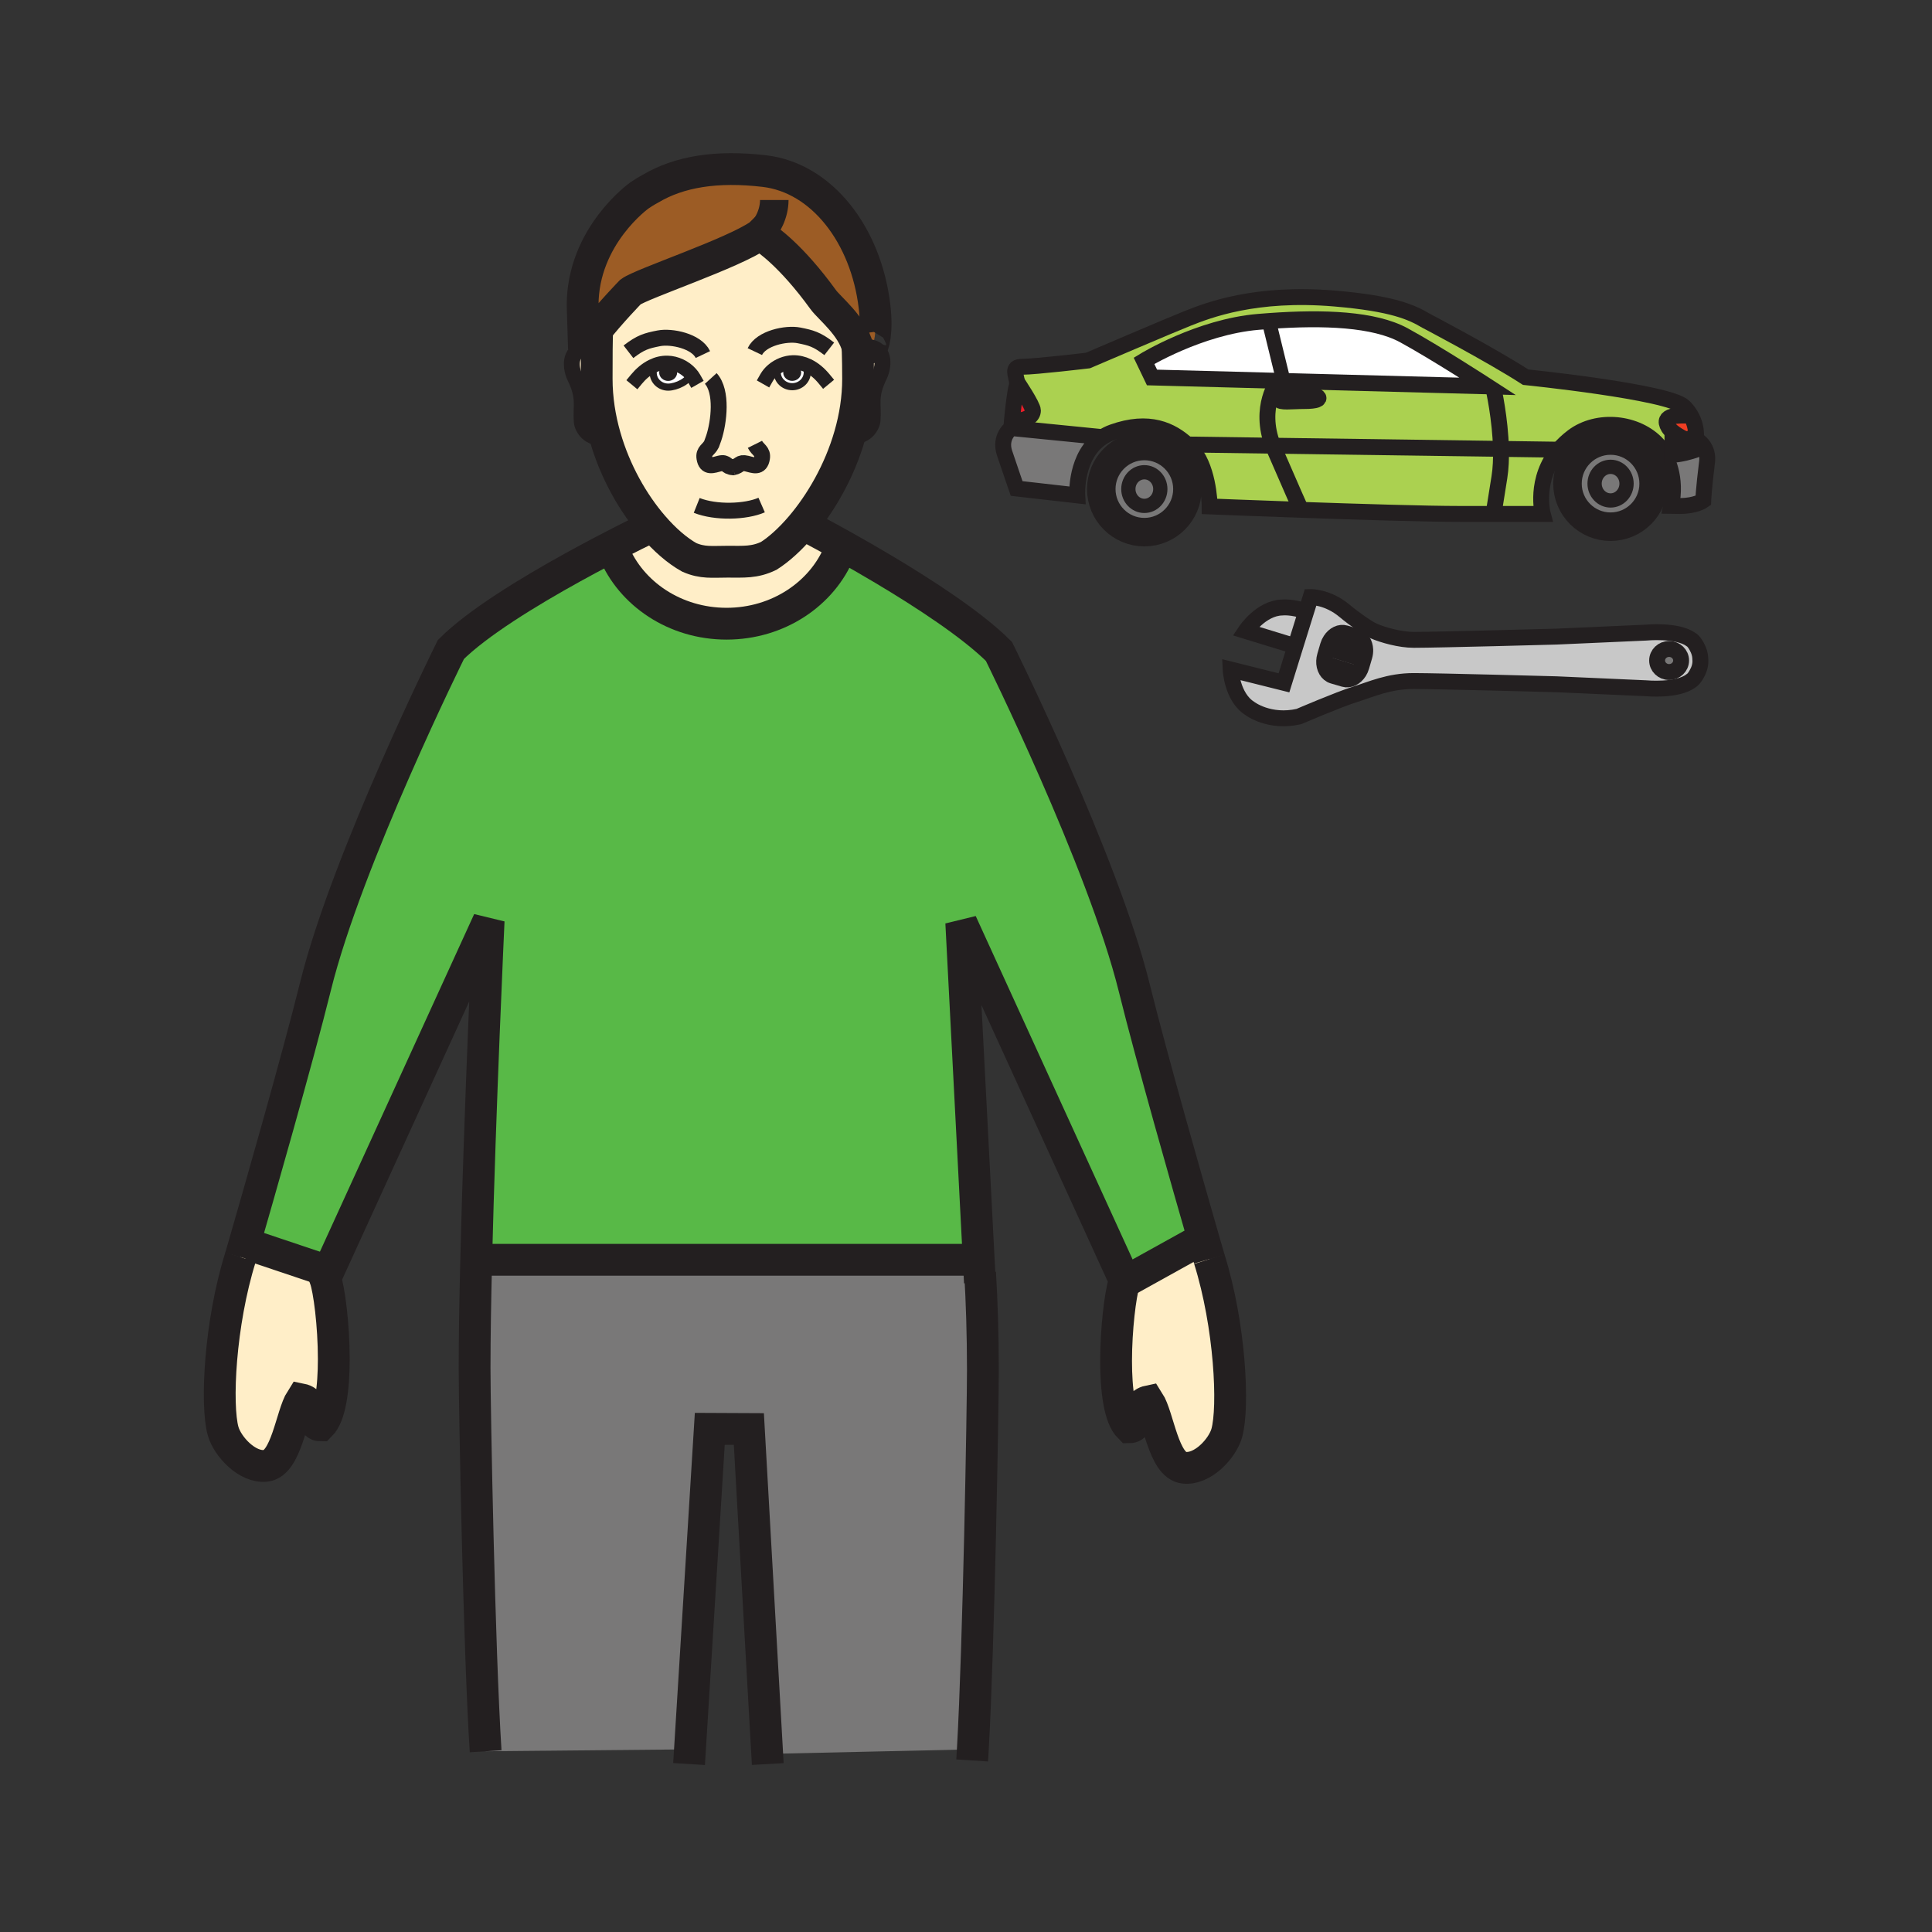 <?xml version="1.0" encoding="iso-8859-1"?>
<!-- Generator: Adobe Illustrator 12.0.1, SVG Export Plug-In . SVG Version: 6.00 Build 51448)  -->
<!DOCTYPE svg PUBLIC "-//W3C//DTD SVG 1.1//EN" "http://www.w3.org/Graphics/SVG/1.1/DTD/svg11.dtd">
<svg  version="1.1" id="Layer_1" xmlns="http://www.w3.org/2000/svg" xmlns:xlink="http://www.w3.org/1999/xlink" width="850.394" height="850.394"
	 viewBox="0 0 850.394 850.394" style="overflow:visible;enable-background:new 0 0 850.394 850.394;" xml:space="preserve">
<rect x="0" y="0" width="850.394" height="850.394" fill="#333333" stroke="none"/>
<g id="XMLID_1_">
	<g>
		<path style="fill:#FFFFFF;" d="M558.94,143.15l5.619,23l-0.04,1.52l-1.92-0.05l-55.529-1.47l-3.521-7.34
			c0,0,24.311-14.93,50.25-17.13c1.681-0.14,3.34-0.27,5-0.39L558.94,143.15z"/>
		<path style="fill:#FFFFFF;" d="M654.85,170.06l-90.33-2.39l0.04-1.52l-5.619-23l-0.141-1.86c24.021-1.72,46.05-0.83,59.101,6.26
			C631.84,155.14,654.85,170.06,654.85,170.06z"/>
		<path style="fill:#ABD150;" d="M560.89,197.58c7.71,17.86,11.75,26.83,11.75,26.83c-22.1-0.77-40.189-1.5-40.189-1.5
			c0-2.02-0.641-18.07-8.45-25.88c-0.46-0.46-0.94-0.92-1.44-1.38l37.761,0.53C560.5,196.64,560.69,197.11,560.89,197.58z"/>
		<path style="fill:#ABD150;" d="M565.67,173.27c-1.84,0-3.45,0.88-2.85,2.48c0.6,1.61,5.55,0.78,11.239,0.78
			c5.69,0,6.83-0.96,6.101-1.7c-0.73-0.73-1.95-0.69-1.95-0.69S567.5,173.27,565.67,173.27z M560.32,196.18
			c-6.65-17.08,2.279-28.56,2.279-28.56l1.92,0.05l90.33,2.39l2.561,1.1c0,0,2.95,13.06,3.26,26.42L560.32,196.18z"/>
		<path style="fill:#ABD150;" d="M671.54,166.02c0,0,63.12,6.42,69.729,13.03c0.57,0.57,1.08,1.15,1.54,1.74v2.12
			c-3.699,0.01-11.81-0.52-8.409,5.15c1.55,2.59,6.6,5.1,9.26,6.22l0.04,1.65c-3.57,1.1-7.04,1.65-11.05,1.65l-1.391,0.18
			c-0.899-1.32-1.55-2.01-1.55-2.01c-9.05-10.03-26.55-11.76-37.43-3.55c-2.42,1.83-4.44,3.76-6.11,5.74l-25.5-0.36
			c-0.31-13.36-3.26-26.42-3.26-26.42l-2.561-1.1c0,0-23.01-14.92-36.949-22.51c-13.051-7.09-35.08-7.98-59.101-6.26
			c-1.66,0.12-3.319,0.25-5,0.39c-25.939,2.2-50.25,17.13-50.25,17.13l3.521,7.34l55.529,1.47c0,0-8.93,11.48-2.279,28.56
			l-37.761-0.53c-6.85-6.27-16.75-11.17-32.859-5.41c-1.63,0.59-3.09,1.32-4.4,2.18v-0.01l-40.189-4c0,0,0.12-1.4,0.319-3.45
			l1.511,0.15c5.51,0,7.71-2.2,7.71-4.41c0-2.2-7.021-12.61-7.021-12.61c-0.33-3.17-2.58-6.65,2.25-6.65
			c5.87,0,28.99-2.76,28.99-2.76s37.02-15.84,43.86-18.53c9.079-3.58,29.739-11.72,64.829-8.74c25.421,2.15,33.83,6.03,40.12,9.76
			C627.68,141.17,656,156.01,671.54,166.02z"/>
		<path style="fill:#ABD150;" d="M660.67,197.58l25.5,0.36c-11.12,13.14-7.1,28.27-7.1,28.27s-5.16,0-21.66,0c0,0,0,0,2.57-16.15
			C660.6,206.15,660.77,201.85,660.67,197.58z"/>
		<path style="fill:#ABD150;" d="M660.67,197.58c0.1,4.27-0.07,8.57-0.689,12.48c-2.57,16.15-2.57,16.15-2.57,16.15
			c-4.15,0-9.01,0-14.68,0c-14.99,0-45.11-0.93-70.091-1.8c0,0-4.04-8.97-11.75-26.83c-0.199-0.47-0.39-0.94-0.569-1.4
			L660.67,197.58z"/>
		<path style="fill:#ED1E29;" d="M445.43,184.96c0.45-4.61,1.301-12.48,2.061-14.9c0.2-0.62,0.21-1.29,0.14-1.97
			c0,0,7.021,10.41,7.021,12.61c0,2.21-2.2,4.41-7.71,4.41L445.43,184.96z"/>
		<path style="fill:#EF3E23;" d="M743.66,194.28c-2.66-1.12-7.71-3.63-9.26-6.22c-3.4-5.67,4.71-5.14,8.409-5.15v-2.12
			c4.83,6.15,3.601,12.58,3.601,12.58s0.71,0.32,1.6,1.04l-0.68,0.24c-1.23,0.49-2.44,0.91-3.63,1.28L743.66,194.28z"/>
		<path style="fill:#797878;" d="M748.01,194.41c1.67,1.37,3.96,4.18,3.36,9.05c-1.5,11.98-1.66,16.88-1.66,16.88
			s-3.3,2.38-10.27,2.38l-3.86-0.05c2.62-12.54-1.811-21.22-4.32-24.91l1.391-0.18c4.01,0,7.479-0.55,11.05-1.65
			c1.189-0.37,2.399-0.79,3.63-1.28L748.01,194.41z"/>
		<path style="fill:#797878;" d="M485.3,192.41v0.01c-12.21,7.87-11.14,25.63-11.14,25.63l-26.67-3.03c0,0-2.931-8.44-5.32-15.6
			c-2.38-7.16,2.94-11.01,2.94-11.01L485.3,192.41z"/>
		<path style="fill:#797878;" d="M503.7,207.87c3.88,0,7.03,3.31,7.03,7.4c0,4.08-3.15,7.4-7.03,7.4c-3.891,0-7.04-3.32-7.04-7.4
			C496.66,211.18,499.81,207.87,503.7,207.87z"/>
		<path style="fill:#797878;" d="M708.92,205.48c3.88,0,7.03,3.31,7.03,7.39c0,4.09-3.15,7.41-7.03,7.41
			c-3.89,0-7.04-3.32-7.04-7.41C701.88,208.79,705.03,205.48,708.92,205.48z"/>
		<path style="fill:#797878;" d="M503.7,196.31c10.47,0,18.96,8.49,18.96,18.96s-8.49,18.96-18.96,18.96s-18.96-8.49-18.96-18.96
			S493.23,196.31,503.7,196.31z M510.73,215.27c0-4.09-3.15-7.4-7.03-7.4c-3.891,0-7.04,3.31-7.04,7.4c0,4.08,3.149,7.4,7.04,7.4
			C507.58,222.67,510.73,219.35,510.73,215.27z"/>
		<path style="fill:#797878;" d="M708.92,193.91c10.47,0,18.95,8.5,18.95,18.97c0,10.47-8.48,18.95-18.95,18.95
			c-10.479,0-18.97-8.48-18.97-18.95C689.95,202.41,698.44,193.91,708.92,193.91z M715.95,212.87c0-4.08-3.15-7.39-7.03-7.39
			c-3.89,0-7.04,3.31-7.04,7.39c0,4.09,3.15,7.41,7.04,7.41C712.8,220.28,715.95,216.96,715.95,212.87z"/>
		<path style="fill:#797878;" d="M591.6,298.87l-4.899-1.43c-2.49-0.73-3.99-3.44-3.851-6.52l14.141,4.3l1.21,0.5
			C596.63,298.22,594.01,299.58,591.6,298.87z"/>
		<path style="fill:#797878;" d="M591.6,298.87l-4.899-1.43c-2.49-0.73-3.99-3.44-3.851-6.52l14.141,4.3l1.21,0.5
			C596.63,298.22,594.01,299.58,591.6,298.87z"/>
		<path style="fill:#797878;" d="M596.99,295.22l-14.141-4.3c0.03-0.72,0.15-1.44,0.36-2.18l0.69-2.38l14.149,4.31l1.82,0.53
			l-0.65,2.22c-0.239,0.84-0.6,1.61-1.02,2.3L596.99,295.22z"/>
		<path style="fill:#797878;" d="M600.56,288.85l-0.689,2.35l-1.82-0.53l-14.149-4.31l0.64-2.19c0.26-0.88,0.64-1.69,1.11-2.4
			l13.92,4.23l1.35-0.05C600.96,286.88,600.85,287.86,600.56,288.85z"/>
		<path style="fill:#797878;" d="M592.18,278.73l4.891,1.43c2.3,0.66,3.739,3.01,3.85,5.79l-1.35,0.05l-13.92-4.23
			C587.22,279.34,589.8,278.03,592.18,278.73z"/>
		<path style="fill:#797878;" d="M734.67,285.65c2.92,0,5.29,2.27,5.29,5.08c0,2.8-2.37,5.07-5.29,5.07c-2.91,0-5.27-2.27-5.27-5.07
			C729.4,287.92,731.76,285.65,734.67,285.65z"/>
		<path style="fill:#C8C8C8;" d="M574.92,269.19l-4.75,15.26l-21.9-6.72c0,0,6.75-10.11,16.051-10.33
			C564.32,267.4,568.98,266.88,574.92,269.19z"/>
		<path style="fill:#C8C8C8;" d="M591.78,268.84c4.529,3.78,10.319,7.78,12.87,8.9c4.069,1.77,11.6,3.9,17.64,3.9
			c10.94,0,62.81-1.43,62.81-1.43l39.341-1.75c0,0,13.779-1.38,19.93,3.08c0,0,1.51,0.7,3.149,4.42c0.74,1.69,0.891,3.3,0.9,4.26
			c0,0,0.33,2.25-0.85,4.95c-1.65,3.71-3.15,4.42-3.15,4.42c-6,4.72-20.02,3.35-20.02,3.35l-39.33-1.75c0,0-51.87-1.42-62.811-1.42
			c-10.95,0-18.72,3.65-25.85,5.87c-7.141,2.22-24.67,9.75-24.67,9.75c-13.09,3.01-21.65-3.57-21.65-3.57
			c-7.85-5-8.41-17.13-8.41-17.13l23.48,5.87l5.01-16.11l4.75-15.26l1.99-6.38C576.91,262.81,584.37,262.65,591.78,268.84z
			 M582.85,290.92c-0.14,3.08,1.36,5.79,3.851,6.52l4.899,1.43c2.41,0.71,5.03-0.65,6.601-3.15c0.42-0.69,0.78-1.46,1.02-2.3
			l0.65-2.22l0.689-2.35c0.29-0.99,0.4-1.97,0.36-2.9c-0.11-2.78-1.55-5.13-3.85-5.79l-4.891-1.43c-2.38-0.7-4.96,0.61-6.529,3.04
			c-0.471,0.71-0.851,1.52-1.11,2.4l-0.64,2.19l-0.69,2.38C583,289.48,582.88,290.2,582.85,290.92z M739.96,290.73
			c0-2.81-2.37-5.08-5.29-5.08c-2.91,0-5.27,2.27-5.27,5.08c0,2.8,2.359,5.07,5.27,5.07C737.59,295.8,739.96,293.53,739.96,290.73z"
			/>
		<path style="fill:#FFEEC8;" d="M287.33,231.5c-8.67-10.08-16.6-23.89-21.02-39.36c-2.32-8.1-3.68-16.65-3.68-25.36
			c0-2.88,0-7.93,0.04-12.81c0.03-2.73,0.07-5.41,0.12-7.63l-0.59-0.46c6.27-8.04,15.34-17.39,15.34-17.39
			c5.08-3.73,45.05-16.91,56.87-25.17c0.13,0.12,0.37,0.22,0.67,0.3c2.57,1.59,13.23,8.87,27.31,28.32
			c2.61,3.6,12.78,11.58,15.1,20.95c0.15,5.78,0.21,9.11,0.21,13.89c0,8.49-1.34,16.83-3.62,24.76c-4.55,15.9-12.86,30.1-21.6,40.34
			c-4.74,5.54-9.61,9.93-14.08,12.78c-6.25,3.01-11.01,2.58-18.23,2.58c-6.68,0-10.96,0.67-16.83-1.93
			C298.15,242.4,292.6,237.64,287.33,231.5z M303.96,164.42c-2.5-2.81-6.37-4.65-10.13-4.73c-2.42-0.06-4.67,0.51-6.72,1.53
			l0.51,1.08c-0.17,0.49-0.11,0.93-0.11,1.79c0,3.49,2.96,6.31,6.61,6.31C297.62,170.4,303.5,167.72,303.96,164.42z M322.73,205.67
			c-0.09,0.02-0.18,0.04-0.28,0.05l0.56-0.04C322.91,205.68,322.82,205.68,322.73,205.67z M340.16,162.97l1.88,0.01
			c0.01,0.21,0.08,0.43,0.08,0.92c0,3.48,2.96,6.31,6.61,6.31c3.64,0,6.6-2.83,6.6-6.31c0-0.95,0.07-1.39-0.17-1.95l0.46-0.98
			c-2.02-0.98-4.24-1.53-6.61-1.48C345.85,159.57,342.6,160.87,340.16,162.97z"/>
		<path style="fill:#FFFFFF;" d="M296.48,163.97c0-1.18-1.07-2.13-2.38-2.13c-1.32,0-2.39,0.95-2.39,2.13
			c0,1.17,1.07,2.13,2.39,2.13C295.41,166.1,296.48,165.14,296.48,163.97z M293.83,159.69c3.76,0.08,7.63,1.92,10.13,4.73
			c-0.46,3.3-6.34,5.98-9.84,5.98c-3.65,0-6.61-2.82-6.61-6.31c0-0.86-0.06-1.3,0.11-1.79l-0.51-1.08
			C289.16,160.2,291.41,159.63,293.83,159.69z"/>
		<path style="fill:#FFFFFF;" d="M349.01,159.49c2.37-0.05,4.59,0.5,6.61,1.48l-0.46,0.98c0.24,0.56,0.17,1,0.17,1.95
			c0,3.48-2.96,6.31-6.6,6.31c-3.65,0-6.61-2.83-6.61-6.31c0-0.49-0.07-0.71-0.08-0.92l-1.88-0.01
			C342.6,160.87,345.85,159.57,349.01,159.49z M351.08,163.96c0-1.18-1.07-2.13-2.39-2.13s-2.38,0.95-2.38,2.13
			c0,1.17,1.06,2.12,2.38,2.12S351.08,165.13,351.08,163.96z"/>
		<path style="fill:#231F20;" d="M291.71,163.97c0-1.18,1.07-2.13,2.39-2.13c1.31,0,2.38,0.95,2.38,2.13c0,1.17-1.07,2.13-2.38,2.13
			C292.78,166.1,291.71,165.14,291.71,163.97z"/>
		<path style="fill:#231F20;" d="M351.08,163.96c0,1.17-1.07,2.12-2.39,2.12s-2.38-0.95-2.38-2.12c0-1.18,1.06-2.13,2.38-2.13
			S351.08,162.78,351.08,163.96z"/>
		<path style="fill:#9C5C25;" d="M277.54,128.49c0,0-9.07,9.35-15.34,17.39c-2.27,2.89-4.17,5.61-5.16,7.67l-0.59-19.17
			c0-30.58,24.96-48.33,24.96-48.33c2.88-1.96,4.82-2.95,4.82-2.95c12.73-7.58,29.2-10.25,50.19-7.8
			c25.36,2.96,44.81,28.21,48.52,59.65c1.37,11.43-0.58,17.53-1.46,18.01c-0.08-0.03-0.17-0.04-0.25-0.05
			c-0.04-0.02-0.09-0.02-0.13-0.03c-1.78-0.28-3.41-0.11-4.86,0.41l-0.63,0.14c-0.04-0.18-0.08-0.36-0.12-0.54
			c-2.32-9.37-12.49-17.35-15.1-20.95c-14.08-19.45-24.74-26.73-27.31-28.32c-0.4-0.24-0.6-0.35-0.6-0.35
			c-0.02,0.02-0.05,0.03-0.07,0.05C322.59,111.58,282.62,124.76,277.54,128.49z"/>
		<path style="fill:#FFEEC8;" d="M383.23,152.91c0.08,0.01,0.17,0.02,0.25,0.05C383.38,153.01,383.3,153,383.23,152.91z"/>
		<path style="fill:#FFEEC8;" d="M384.07,184.99c-0.23,2.67-3.28,7.87-9.64,6.65l-0.35-0.1c2.28-7.93,3.62-16.27,3.62-24.76
			c0-4.78-0.06-8.11-0.21-13.89c0.04,0.18,0.08,0.36,0.12,0.54l0.63-0.14c1.45-0.52,3.08-0.69,4.86-0.41
			c0.04,0.01,0.09,0.01,0.13,0.03c0.07,0.09,0.15,0.1,0.25,0.05c6.34,1.29,5.43,8.66,3.61,12.38
			C382.57,174.56,384.64,177.95,384.07,184.99z"/>
		<path style="fill:#FFEEC8;" d="M262.63,166.78c0,8.71,1.36,17.26,3.68,25.36l-0.6,0.17c-6.36,1.21-9.41-3.98-9.63-6.65
			c-0.58-7.04,1.49-10.43-3.03-19.65c-1.86-3.79-2.77-11.38,3.99-12.46c1.78-0.29,3.41-0.11,4.86,0.41l0.77,0.01
			C262.63,158.85,262.63,163.9,262.63,166.78z"/>
		<path style="fill:#FFEEC8;" d="M532.3,554.22c9.15,29.181,10.891,65.15,7.681,76.54c-1.87,6.74-10.591,16.25-18.811,15.28
			c-9.1-0.98-11.189-22.42-15.59-29.25c-6.88,1.43-3.35,11.46-8.43,11.46c-4.41-4.39-5.891-16.5-5.891-29.18
			c0-14.2,1.86-29.11,3.54-34.66L528,546l1.7-0.75C531.33,550.89,532.3,554.22,532.3,554.22z"/>
		<path style="fill:#58B947;" d="M529.7,545.25L528,546l-33.2,18.41c0.08-0.3,0.17-0.57,0.26-0.811l-71.95-157.49l7.68,148.24
			l-3.13,0.16H213.44l-3.83-0.02c1.62-66.29,5.47-149.24,5.47-149.24L144.56,559.6L110,548l-2.55-0.11
			c5.42-18.77,23.4-81.359,31.46-113.89c13.83-55.89,59.56-148.12,59.56-148.12c11.65-11.64,34.07-25.34,53.59-36.12
			c4.57-2.53,8.99-4.89,13.06-7.04l5.04,0.12c7.61,18.52,26.97,31.69,49.65,31.69c22.72,0,42.1-13.2,49.69-31.77l1.62-2.42
			c5.19,2.89,11.32,6.39,17.82,10.27c18.1,10.79,39.12,24.49,50.76,36.13c0,0,45.75,92.23,59.58,148.13
			C506.87,465.59,523.33,523.14,529.7,545.25z"/>
		<path style="fill:#797878;" d="M431.1,560.21l0.301-0.02c0.739,12.54,1.229,26.869,1.229,42.8c0,17.229-1.82,121.06-4.43,167.02
			L428,770l-90,2l-0.31,0.02L329.62,629l-17.2-0.08L303.7,770l-89.94,0.84c-2.84-44.02-4.86-150.46-4.86-168.649
			c0-13.44,0.27-29.971,0.71-47.7l3.83,0.02h214.22l3.13-0.16L431.1,560.21z"/>
		<path style="fill:#FFEEC8;" d="M371.12,240.34l-1.62,2.42c-7.59,18.57-26.97,31.77-49.69,31.77c-22.68,0-42.04-13.17-49.65-31.69
			l-5.04-0.12c11.02-5.79,19.59-9.96,22.21-11.22c5.27,6.14,10.82,10.9,16.01,13.81c5.87,2.6,10.15,1.93,16.83,1.93
			c7.22,0,11.98,0.43,18.23-2.58c4.47-2.85,9.34-7.24,14.08-12.78l3.16,0.06C355.64,231.94,361.88,235.17,371.12,240.34z"/>
		<path style="fill:#FFEEC8;" d="M144.56,559.6l-1.43,3.131c1.74,4.77,3.79,20.5,3.79,35.449c0,12.69-1.48,24.82-5.89,29.221
			c-5.05,0-1.55-10.061-8.45-11.46c-4.38,6.819-6.47,28.25-15.57,29.25c-8.2,0.979-16.93-8.57-18.81-15.28
			c-3.2-11.41-1.49-47.36,7.67-76.57c0,0,0.57-1.97,1.58-5.45L110,548L144.56,559.6z"/>
	</g>
	<g>
		<path style="fill:none;stroke:#231F20;stroke-width:14;" d="M105.87,553.34c0,0,0.57-1.97,1.58-5.45
			c5.42-18.77,23.4-81.359,31.46-113.89c13.83-55.89,59.56-148.12,59.56-148.12c11.65-11.64,34.07-25.34,53.59-36.12
			c4.57-2.53,8.99-4.89,13.06-7.04c11.02-5.79,19.59-9.96,22.21-11.22c0.55-0.26,0.84-0.4,0.84-0.4"/>
		<path style="fill:none;stroke:#231F20;stroke-width:14;" d="M213.76,770.84c-2.84-44.02-4.86-150.46-4.86-168.649
			c0-13.44,0.27-29.971,0.71-47.7c1.62-66.29,5.47-149.24,5.47-149.24L144.56,559.6l-1.43,3.131c1.74,4.77,3.79,20.5,3.79,35.449
			c0,12.69-1.48,24.82-5.89,29.221c-5.05,0-1.55-10.061-8.45-11.46c-4.38,6.819-6.47,28.25-15.57,29.25
			c-8.2,0.979-16.93-8.57-18.81-15.28c-3.2-11.41-1.49-47.36,7.67-76.57"/>
		<path style="fill:none;stroke:#231F20;stroke-width:14;" d="M532.3,554.22c0,0-0.97-3.33-2.6-8.97
			c-6.37-22.11-22.83-79.66-30.42-110.38c-13.83-55.9-59.58-148.13-59.58-148.13c-11.641-11.64-32.66-25.34-50.76-36.13
			c-6.5-3.88-12.63-7.38-17.82-10.27c-9.24-5.17-15.48-8.4-15.48-8.4"/>
		<path style="fill:none;stroke:#231F20;stroke-width:14;" d="M431.32,564.52l-0.221-4.31l-0.31-5.86l-7.68-148.24l71.95,157.49
			c-0.09,0.24-0.18,0.511-0.26,0.811c-1.68,5.55-3.54,20.46-3.54,34.66c0,12.68,1.48,24.79,5.891,29.18
			c5.08,0,1.55-10.03,8.43-11.46c4.4,6.83,6.49,28.27,15.59,29.25c8.22,0.97,16.94-8.54,18.811-15.28
			c3.21-11.39,1.47-47.359-7.681-76.54"/>
		<path style="fill:none;stroke:#231F20;stroke-width:14;" d="M427.91,774.88c0.1-1.54,0.2-3.16,0.29-4.87
			c2.609-45.96,4.43-149.79,4.43-167.02c0-15.931-0.49-30.26-1.229-42.8"/>
		<polyline style="fill:none;stroke:#231F20;stroke-width:14;" points="337.94,776.46 337.69,772.02 329.62,629 312.42,628.92 
			303.7,770 303.3,776.46 		"/>
		<line style="fill:none;stroke:#231F20;stroke-width:14;" x1="213.44" y1="554.51" x2="427.66" y2="554.51"/>
		<path style="fill:none;stroke:#231F20;stroke-width:6.274;stroke-linecap:square;stroke-miterlimit:10;" d="M280.13,166.93
			c1.95-2.36,4.3-4.41,6.98-5.71c2.05-1.02,4.3-1.59,6.72-1.53c3.76,0.08,7.63,1.92,10.13,4.73c0.57,0.63,1.07,1.32,1.48,2.04"/>
		<path style="fill:none;stroke:#231F20;stroke-width:3.137;stroke-linecap:square;stroke-miterlimit:10;" d="M304,164
			c0,0.14-0.01,0.28-0.04,0.42c-0.46,3.3-6.34,5.98-9.84,5.98c-3.65,0-6.61-2.82-6.61-6.31c0-0.86-0.06-1.3,0.11-1.79"/>
		<path style="fill:none;stroke:#231F20;stroke-width:6.274;stroke-linecap:square;stroke-miterlimit:10;" d="M362.72,166.74
			c-1.98-2.4-4.37-4.47-7.1-5.77c-2.02-0.98-4.24-1.53-6.61-1.48c-3.16,0.08-6.41,1.38-8.85,3.48c-1.12,0.95-2.06,2.07-2.76,3.3"/>
		<path style="fill:none;stroke:#231F20;stroke-width:3.137;stroke-linecap:square;stroke-miterlimit:10;" d="M342.04,162.98
			c0.01,0.21,0.08,0.43,0.08,0.92c0,3.48,2.96,6.31,6.61,6.31c3.64,0,6.6-2.83,6.6-6.31c0-0.95,0.07-1.39-0.17-1.95"/>
		<path style="fill:none;stroke:#231F20;stroke-width:7;" d="M261.9,153.96c-1.45-0.52-3.08-0.7-4.86-0.41
			c-6.76,1.08-5.85,8.67-3.99,12.46c4.52,9.22,2.45,12.61,3.03,19.65c0.22,2.67,3.27,7.86,9.63,6.65"/>
		<path style="fill:none;stroke:#231F20;stroke-width:7;" d="M378.24,153.29c1.45-0.52,3.08-0.69,4.86-0.41
			c0.04,0.01,0.09,0.01,0.13,0.03c0.08,0.01,0.17,0.02,0.25,0.05c6.34,1.29,5.43,8.66,3.61,12.38c-4.52,9.22-2.45,12.61-3.02,19.65
			c-0.23,2.67-3.28,7.87-9.64,6.65"/>
		<path style="fill:none;stroke:#231F20;stroke-width:7;" d="M306.67,222.46c8.32,3.32,21.51,2.93,28.58-0.16"/>
		<path style="fill:none;stroke:#231F20;stroke-width:14;" d="M377.47,152.16c0.01,0.25,0.01,0.49,0.02,0.73
			c0.15,5.78,0.21,9.11,0.21,13.89c0,8.49-1.34,16.83-3.62,24.76c-4.55,15.9-12.86,30.1-21.6,40.34
			c-4.74,5.54-9.61,9.93-14.08,12.78c-6.25,3.01-11.01,2.58-18.23,2.58c-6.68,0-10.96,0.67-16.83-1.93
			c-5.19-2.91-10.74-7.67-16.01-13.81c-8.67-10.08-16.6-23.89-21.02-39.36c-2.32-8.1-3.68-16.65-3.68-25.36
			c0-2.88,0-7.93,0.04-12.81c0.03-2.73,0.07-5.41,0.12-7.63"/>
		<path style="fill:none;stroke:#231F20;stroke-width:7;" d="M322.73,205.67c3.12-0.59,2.57-2.44,5.93-1.63
			c2.92,0.71,6.01,2.17,6.74-2.39c0.5-3.13-1.86-3.55-3.11-6.07"/>
		<path style="fill:none;stroke:#231F20;stroke-width:7;" d="M322.73,205.67c0.09,0.01,0.18,0.01,0.28,0.01l-0.56,0.04
			C322.55,205.71,322.64,205.69,322.73,205.67z"/>
		<path style="fill:none;stroke:#231F20;stroke-width:7;" d="M312.85,166.59c5.23,5.74,3.64,19.21,1.31,26.23l-0.99,2.73
			c-1.25,2.52-3.61,2.93-3.1,6.07c0.72,4.55,3.81,3.1,6.72,2.39c3.38-0.81,2.6,1.54,5.94,1.66"/>
		<path style="fill:none;stroke:#231F20;stroke-width:3.137;" d="M296.48,163.97c0,1.17-1.07,2.13-2.38,2.13
			c-1.32,0-2.39-0.96-2.39-2.13c0-1.18,1.07-2.13,2.39-2.13C295.41,161.84,296.48,162.79,296.48,163.97z"/>
		<path style="fill:none;stroke:#231F20;stroke-width:3.137;" d="M351.08,163.96c0,1.17-1.07,2.12-2.39,2.12s-2.38-0.95-2.38-2.12
			c0-1.18,1.06-2.13,2.38-2.13S351.08,162.78,351.08,163.96z"/>
		<path style="fill:none;stroke:#231F20;stroke-width:7;" d="M309.39,156.06c-2.82-5.94-13.85-8.25-19.44-7.14
			c-5.25,1.05-7.85,1.68-13.33,5.92"/>
		<path style="fill:none;stroke:#231F20;stroke-width:7;" d="M332.25,154.76c2.82-5.94,13.85-8.25,19.43-7.14
			c5.25,1.05,7.86,1.68,13.32,5.93"/>
		<path style="fill:none;stroke:#231F20;stroke-width:14;" d="M383.21,150.87c-0.19,1.15-0.15,1.83,0.02,2.04
			c0.07,0.09,0.15,0.1,0.25,0.05c0.88-0.48,2.83-6.58,1.46-18.01c-3.71-31.44-23.16-56.69-48.52-59.65
			c-20.99-2.45-37.46,0.22-50.19,7.8c0,0-1.94,0.99-4.82,2.95c0,0-24.96,17.75-24.96,48.33l0.59,19.17
			c0.99-2.06,2.89-4.78,5.16-7.67c6.27-8.04,15.34-17.39,15.34-17.39c5.08-3.73,45.05-16.91,56.87-25.17
			c0.02-0.02,0.05-0.03,0.07-0.05c0,0,0.2,0.11,0.6,0.35c2.57,1.59,13.23,8.87,27.31,28.32c2.61,3.6,12.78,11.58,15.1,20.95
			c0.04,0.18,0.08,0.36,0.12,0.54c0.17,0.81,0.29,1.62,0.33,2.45"/>
		<path style="fill:none;stroke:#231F20;stroke-width:12.548;" d="M339.1,104.15c-0.6,0.01-2.82-0.17-4.02-0.53
			c-0.3-0.08-0.54-0.18-0.67-0.3c-0.05-0.03-0.08-0.08-0.1-0.12c3.63-3.54,6.5-9.31,6.5-15.16"/>
		<polyline style="fill:none;stroke:#231F20;stroke-width:14;" points="110,548 144.56,559.6 146.64,560.3 		"/>
		<polyline style="fill:none;stroke:#231F20;stroke-width:14;" points="528,546 494.8,564.41 493.57,565.09 		"/>
		<path style="fill:none;stroke:#231F20;stroke-width:14;" d="M369.5,242.76c-7.59,18.57-26.97,31.77-49.69,31.77
			c-22.68,0-42.04-13.17-49.65-31.69"/>
		<path style="fill:none;stroke:#231F20;stroke-width:7;" d="M574.92,269.19l1.99-6.38c0,0,7.46-0.16,14.87,6.03
			c4.529,3.78,10.319,7.78,12.87,8.9c4.069,1.77,11.6,3.9,17.64,3.9c10.94,0,62.81-1.43,62.81-1.43l39.341-1.75
			c0,0,13.779-1.38,19.93,3.08c0,0,1.51,0.7,3.149,4.42c0.74,1.69,0.891,3.3,0.9,4.26c0,0,0.33,2.25-0.85,4.95
			c-1.65,3.71-3.15,4.42-3.15,4.42c-6,4.72-20.02,3.35-20.02,3.35l-39.33-1.75c0,0-51.87-1.42-62.811-1.42
			c-10.95,0-18.72,3.65-25.85,5.87c-7.141,2.22-24.67,9.75-24.67,9.75c-13.09,3.01-21.65-3.57-21.65-3.57
			c-7.85-5-8.41-17.13-8.41-17.13l23.48,5.87l5.01-16.11L574.92,269.19z"/>
		<path style="fill:none;stroke:#231F20;stroke-width:7;" d="M571.41,284.83l-1.24-0.38l-21.9-6.72c0,0,6.75-10.11,16.051-10.33
			c0,0,4.66-0.52,10.6,1.79"/>
		<path style="fill:none;stroke:#231F20;stroke-width:7;" d="M734.67,285.65c2.92,0,5.29,2.27,5.29,5.08c0,2.8-2.37,5.07-5.29,5.07
			c-2.91,0-5.27-2.27-5.27-5.07C729.4,287.92,731.76,285.65,734.67,285.65z"/>
		<path style="fill:none;stroke:#231F20;stroke-width:7;" d="M585.65,281.77c1.569-2.43,4.149-3.74,6.529-3.04l4.891,1.43
			c2.3,0.66,3.739,3.01,3.85,5.79c0.04,0.93-0.07,1.91-0.36,2.9l-0.689,2.35l-0.65,2.22c-0.239,0.84-0.6,1.61-1.02,2.3
			c-1.57,2.5-4.19,3.86-6.601,3.15l-4.899-1.43c-2.49-0.73-3.99-3.44-3.851-6.52c0.03-0.72,0.15-1.44,0.36-2.18l0.69-2.38l0.64-2.19
			C584.8,283.29,585.18,282.48,585.65,281.77z"/>
		<polyline style="fill:none;stroke:#231F20;stroke-width:4.706;" points="582.39,290.78 582.85,290.92 596.99,295.22 		"/>
		<polyline style="fill:none;stroke:#231F20;stroke-width:4.706;" points="583.43,286.22 583.9,286.36 598.05,290.67 		"/>
		<polyline style="fill:none;stroke:#231F20;stroke-width:7;" points="584.96,281.56 585.65,281.77 599.57,286 		"/>
		<path style="fill:none;stroke:#231F20;stroke-width:7;" d="M445.11,188.41c0,0-5.32,3.85-2.94,11.01
			c2.39,7.16,5.32,15.6,5.32,15.6l26.67,3.03c0,0-1.07-17.76,11.14-25.63c1.311-0.86,2.771-1.59,4.4-2.18
			c16.109-5.76,26.01-0.86,32.859,5.41c0.5,0.46,0.98,0.92,1.44,1.38c7.81,7.81,8.45,23.86,8.45,25.88c0,0,18.09,0.73,40.189,1.5
			c24.98,0.87,55.101,1.8,70.091,1.8c5.67,0,10.529,0,14.68,0c16.5,0,21.66,0,21.66,0s-4.021-15.13,7.1-28.27
			c1.67-1.98,3.69-3.91,6.11-5.74c10.88-8.21,28.38-6.48,37.43,3.55c0,0,0.65,0.69,1.55,2.01c2.51,3.69,6.94,12.37,4.32,24.91
			l3.86,0.05c6.97,0,10.27-2.38,10.27-2.38s0.16-4.9,1.66-16.88c0.6-4.87-1.69-7.68-3.36-9.05c-0.89-0.72-1.6-1.04-1.6-1.04
			s1.229-6.43-3.601-12.58c-0.46-0.59-0.97-1.17-1.54-1.74c-6.609-6.61-69.729-13.03-69.729-13.03
			c-15.54-10.01-43.86-24.85-43.86-24.85c-6.29-3.73-14.699-7.61-40.12-9.76c-35.09-2.98-55.75,5.16-64.829,8.74
			c-6.841,2.69-43.86,18.53-43.86,18.53s-23.12,2.76-28.99,2.76c-4.83,0-2.58,3.48-2.25,6.65c0.07,0.68,0.061,1.35-0.14,1.97
			c-0.76,2.42-1.61,10.29-2.061,14.9C445.23,187.01,445.11,188.41,445.11,188.41l40.189,4"/>
		<circle style="fill:none;stroke:#231F20;stroke-width:12.548;" cx="503.7" cy="215.27" r="18.96"/>
		<path style="fill:none;stroke:#231F20;stroke-width:6.274;" d="M510.73,215.27c0,4.08-3.15,7.4-7.03,7.4
			c-3.891,0-7.04-3.32-7.04-7.4c0-4.09,3.149-7.4,7.04-7.4C507.58,207.87,510.73,211.18,510.73,215.27z"/>
		<path style="fill:none;stroke:#231F20;stroke-width:12.548;" d="M727.87,212.88c0,10.47-8.48,18.95-18.95,18.95
			c-10.479,0-18.97-8.48-18.97-18.95c0-10.47,8.49-18.97,18.97-18.97C719.39,193.91,727.87,202.41,727.87,212.88z"/>
		<path style="fill:none;stroke:#231F20;stroke-width:6.274;" d="M715.95,212.87c0,4.09-3.15,7.41-7.03,7.41
			c-3.89,0-7.04-3.32-7.04-7.41c0-4.08,3.15-7.39,7.04-7.39C712.8,205.48,715.95,208.79,715.95,212.87z"/>
		<path style="fill:none;stroke:#231F20;stroke-width:7;" d="M447.63,168.09c0,0,7.021,10.41,7.021,12.61c0,2.21-2.2,4.41-7.71,4.41
			"/>
		<path style="fill:none;stroke:#231F20;stroke-width:7;" d="M654.85,170.06l-90.33-2.39l-1.92-0.05l-55.529-1.47l-3.521-7.34
			c0,0,24.311-14.93,50.25-17.13c1.681-0.14,3.34-0.27,5-0.39c24.021-1.72,46.05-0.83,59.101,6.26
			C631.84,155.14,654.85,170.06,654.85,170.06z"/>
		<line style="fill:none;stroke:#231F20;stroke-width:6.274;" x1="558.94" y1="143.15" x2="564.56" y2="166.15"/>
		<path style="fill:none;stroke:#231F20;stroke-width:7;" d="M562.6,167.62c0,0-8.93,11.48-2.279,28.56
			c0.18,0.46,0.37,0.93,0.569,1.4c7.71,17.86,11.75,26.83,11.75,26.83"/>
		<path style="fill:none;stroke:#231F20;stroke-width:7;" d="M657.41,171.16c0,0,2.95,13.06,3.26,26.42
			c0.1,4.27-0.07,8.57-0.689,12.48c-2.57,16.15-2.57,16.15-2.57,16.15"/>
		<polyline style="fill:none;stroke:#231F20;stroke-width:7;" points="522.56,195.65 560.32,196.18 660.67,197.58 686.17,197.94 		
			"/>
		<path style="fill:none;stroke:#231F20;stroke-width:12.548;" d="M732.65,197.58c4.01,0,7.479-0.55,11.05-1.65
			c1.189-0.37,2.399-0.79,3.63-1.28"/>
		<path style="fill:none;stroke:#231F20;stroke-width:7;" d="M742.92,182.91c-0.04,0-0.07,0-0.11,0
			c-3.699,0.01-11.81-0.52-8.409,5.15c1.55,2.59,6.6,5.1,9.26,6.22"/>
		<path style="fill:none;stroke:#231F20;stroke-width:7;" d="M578.21,174.14c0,0-10.71-0.87-12.54-0.87c-1.84,0-3.45,0.88-2.85,2.48
			c0.6,1.61,5.55,0.78,11.239,0.78c5.69,0,6.83-0.96,6.101-1.7C579.43,174.1,578.21,174.14,578.21,174.14z"/>
	</g>
</g>
<rect style="fill:none;" width="850.394" height="850.394"/>
</svg>
